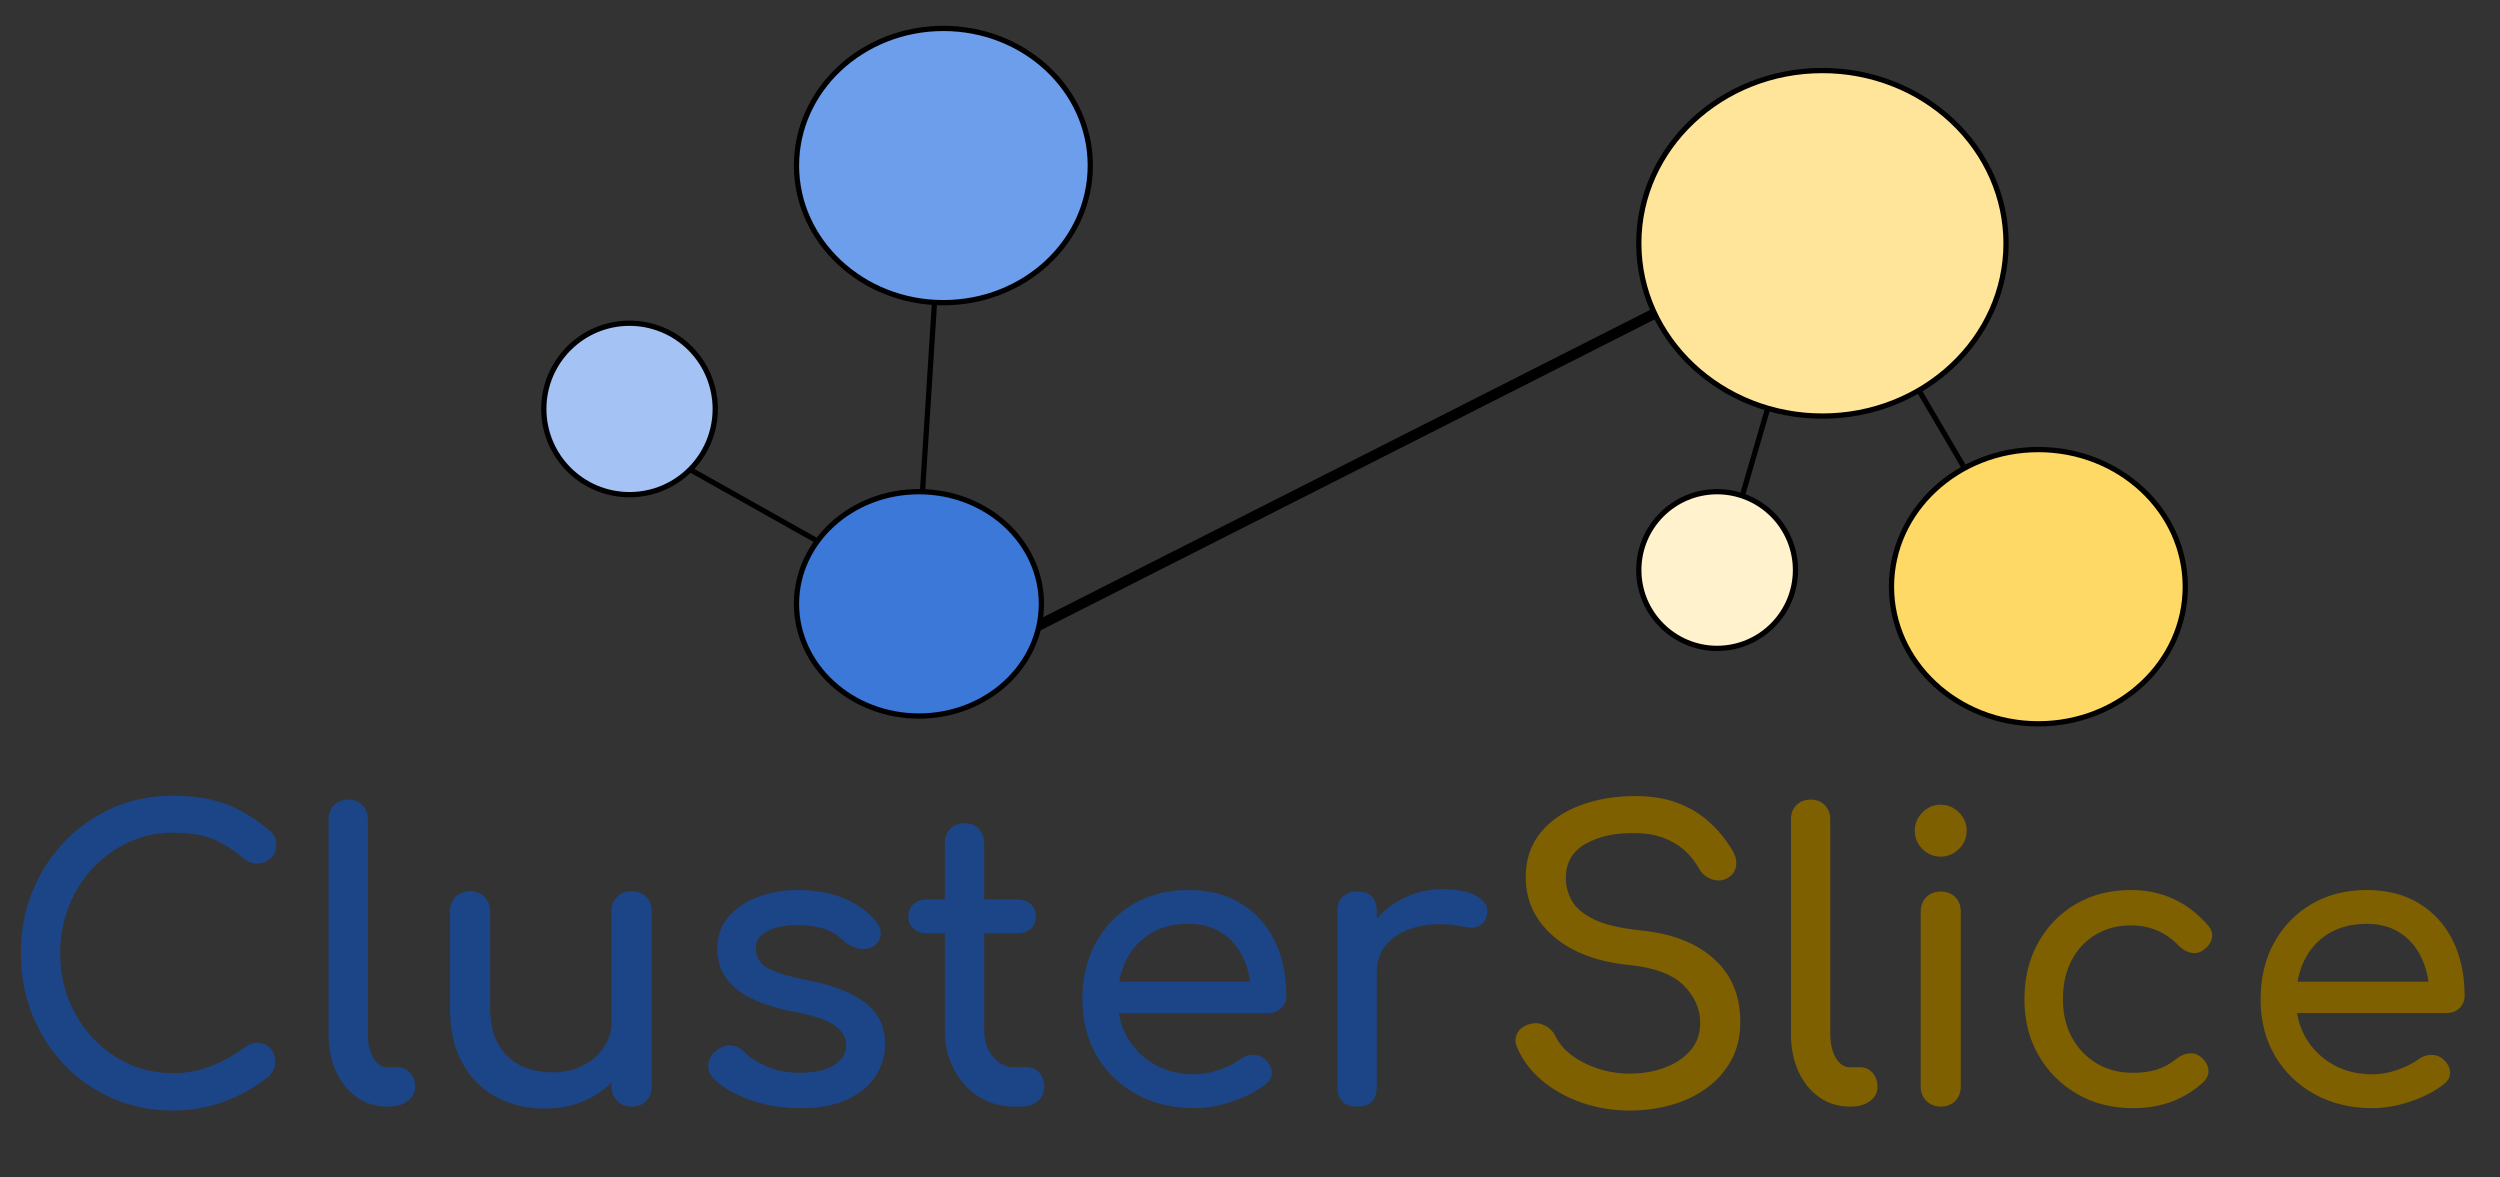 <svg version="1.1" viewBox="0.0 0.0 474.892 223.58" fill="none" stroke="none" stroke-linecap="square" stroke-miterlimit="10" xmlns:xlink="http://www.w3.org/1999/xlink" xmlns="http://www.w3.org/2000/svg"><rect x="0.0" y="0.0" width="474.892" height="223.58" fill="#333333" stroke="none"/><clipPath id="p.0"><path d="m0 0l474.892 0l0 223.58l-474.892 0l0 -223.58z" clip-rule="nonzero"/></clipPath><g clip-path="url(#p.0)"><path fill="#000000" fill-opacity="0.0" d="m0 0l474.892 0l0 223.58l-474.892 0z" fill-rule="evenodd"/><path fill="#000000" fill-opacity="0.0" d="m189.0 123.0l156.0 -78.992" fill-rule="evenodd"/><path stroke="#000000" stroke-width="2.0" stroke-linejoin="round" stroke-linecap="butt" d="m189.0 123.0l156.0 -78.992" fill-rule="evenodd"/><path fill="#000000" fill-opacity="0.0" d="m131.097 89.197l45.89 25.795" fill-rule="evenodd"/><path stroke="#000000" stroke-width="1.0" stroke-linejoin="round" stroke-linecap="butt" d="m131.097 89.197l45.89 25.795" fill-rule="evenodd"/><path fill="#000000" fill-opacity="0.0" d="m179.0 34.0l-5.008 78.992" fill-rule="evenodd"/><path stroke="#000000" stroke-width="1.0" stroke-linejoin="round" stroke-linecap="butt" d="m179.0 34.0l-5.008 78.992" fill-rule="evenodd"/><path fill="#000000" fill-opacity="0.0" d="m346.0 42.501l-19.496 66.992" fill-rule="evenodd"/><path stroke="#000000" stroke-width="1.0" stroke-linejoin="round" stroke-linecap="butt" d="m346.0 42.501l-19.496 66.992" fill-rule="evenodd"/><path fill="#000000" fill-opacity="0.0" d="m346.501 43.501l40.535 69.008" fill-rule="evenodd"/><path stroke="#000000" stroke-width="1.0" stroke-linejoin="round" stroke-linecap="butt" d="m346.501 43.501l40.535 69.008" fill-rule="evenodd"/><path fill="#a4c2f4" d="m103.299 77.682l0 0c0 -8.993 7.29 -16.283 16.283 -16.283l0 0c4.319 0 8.46 1.716 11.514 4.769c3.054 3.054 4.769 7.196 4.769 11.514l0 0c0 8.993 -7.29 16.283 -16.283 16.283l0 0c-8.993 0 -16.283 -7.29 -16.283 -16.283z" fill-rule="evenodd"/><path stroke="#000000" stroke-width="1.0" stroke-linejoin="round" stroke-linecap="butt" d="m103.299 77.682l0 0c0 -8.993 7.29 -16.283 16.283 -16.283l0 0c4.319 0 8.46 1.716 11.514 4.769c3.054 3.054 4.769 7.196 4.769 11.514l0 0c0 8.993 -7.29 16.283 -16.283 16.283l0 0c-8.993 0 -16.283 -7.29 -16.283 -16.283z" fill-rule="evenodd"/><path fill="#6d9eeb" d="m151.299 31.446l0 0c0 -14.385 12.494 -26.047 27.906 -26.047l0 0c15.412 0 27.906 11.662 27.906 26.047l0 0c0 14.385 -12.494 26.047 -27.906 26.047l0 0c-15.412 0 -27.906 -11.662 -27.906 -26.047z" fill-rule="evenodd"/><path stroke="#000000" stroke-width="1.0" stroke-linejoin="round" stroke-linecap="butt" d="m151.299 31.446l0 0c0 -14.385 12.494 -26.047 27.906 -26.047l0 0c15.412 0 27.906 11.662 27.906 26.047l0 0c0 14.385 -12.494 26.047 -27.906 26.047l0 0c-15.412 0 -27.906 -11.662 -27.906 -26.047z" fill-rule="evenodd"/><path fill="#3c78d8" d="m151.299 114.706l0 0c0 -11.768 10.414 -21.307 23.26 -21.307l0 0c12.846 0 23.26 9.54 23.26 21.307l0 0c0 11.768 -10.414 21.307 -23.26 21.307l0 0c-12.846 0 -23.26 -9.54 -23.26 -21.307z" fill-rule="evenodd"/><path stroke="#000000" stroke-width="1.0" stroke-linejoin="round" stroke-linecap="butt" d="m151.299 114.706l0 0c0 -11.768 10.414 -21.307 23.26 -21.307l0 0c12.846 0 23.26 9.54 23.26 21.307l0 0c0 11.768 -10.414 21.307 -23.26 21.307l0 0c-12.846 0 -23.26 -9.54 -23.26 -21.307z" fill-rule="evenodd"/><path fill="#ffe599" d="m311.299 46.218l0 0c0 -18.125 15.617 -32.819 34.882 -32.819l0 0c9.251 0 18.124 3.458 24.665 9.612c6.542 6.155 10.217 14.502 10.217 23.206l0 0c0 18.125 -15.617 32.819 -34.882 32.819l0 0c-19.265 0 -34.882 -14.694 -34.882 -32.819z" fill-rule="evenodd"/><path stroke="#000000" stroke-width="1.0" stroke-linejoin="round" stroke-linecap="butt" d="m311.299 46.218l0 0c0 -18.125 15.617 -32.819 34.882 -32.819l0 0c9.251 0 18.124 3.458 24.665 9.612c6.542 6.155 10.217 14.502 10.217 23.206l0 0c0 18.125 -15.617 32.819 -34.882 32.819l0 0c-19.265 0 -34.882 -14.694 -34.882 -32.819z" fill-rule="evenodd"/><path fill="#ffd966" d="m359.299 111.446l0 0c0 -14.385 12.494 -26.047 27.905 -26.047l0 0c15.412 0 27.906 11.662 27.906 26.047l0 0c0 14.385 -12.494 26.047 -27.906 26.047l0 0c-15.412 0 -27.905 -11.662 -27.905 -26.047z" fill-rule="evenodd"/><path stroke="#000000" stroke-width="1.0" stroke-linejoin="round" stroke-linecap="butt" d="m359.299 111.446l0 0c0 -14.385 12.494 -26.047 27.905 -26.047l0 0c15.412 0 27.906 11.662 27.906 26.047l0 0c0 14.385 -12.494 26.047 -27.906 26.047l0 0c-15.412 0 -27.905 -11.662 -27.905 -26.047z" fill-rule="evenodd"/><path fill="#fff2cc" d="m311.299 108.281l0 0c0 -8.219 6.663 -14.882 14.882 -14.882l0 0c3.947 0 7.732 1.568 10.523 4.359c2.791 2.791 4.359 6.576 4.359 10.523l0 0c0 8.219 -6.663 14.882 -14.882 14.882l0 0c-8.219 0 -14.882 -6.663 -14.882 -14.882z" fill-rule="evenodd"/><path stroke="#000000" stroke-width="1.0" stroke-linejoin="round" stroke-linecap="butt" d="m311.299 108.281l0 0c0 -8.219 6.663 -14.882 14.882 -14.882l0 0c3.947 0 7.732 1.568 10.523 4.359c2.791 2.791 4.359 6.576 4.359 10.523l0 0c0 8.219 -6.663 14.882 -14.882 14.882l0 0c-8.219 0 -14.882 -6.663 -14.882 -14.882z" fill-rule="evenodd"/><path fill="#000000" fill-opacity="0.0" d="m-9.819 129.525l523.811 0l0 109.89l-523.811 0z" fill-rule="evenodd"/><path fill="#1c4587" d="m32.775 210.955q-6.047 0 -11.312 -2.281q-5.266 -2.281 -9.188 -6.344q-3.906 -4.062 -6.109 -9.516q-2.203 -5.453 -2.203 -11.797q0 -6.281 2.203 -11.688q2.203 -5.406 6.109 -9.469q3.922 -4.078 9.141 -6.391q5.234 -2.312 11.359 -2.312q5.75 0 9.891 1.5q4.141 1.484 8.328 4.922q0.594 0.438 0.922 0.922q0.344 0.484 0.453 0.969q0.109 0.484 0.109 1.156q0 1.422 -1.016 2.359q-1.0 0.938 -2.422 1.047q-1.406 0.109 -2.75 -0.938q-2.766 -2.391 -5.719 -3.656q-2.938 -1.266 -7.797 -1.266q-4.406 0 -8.297 1.797q-3.875 1.781 -6.828 4.922q-2.938 3.125 -4.578 7.281q-1.641 4.141 -1.641 8.844q0 4.781 1.641 8.922q1.641 4.141 4.578 7.281q2.953 3.125 6.828 4.891q3.891 1.75 8.297 1.75q3.812 0 7.203 -1.297q3.406 -1.312 6.531 -3.625q1.344 -0.984 2.641 -0.859q1.312 0.109 2.203 1.047q0.906 0.922 0.906 2.562q0 0.75 -0.297 1.469q-0.297 0.703 -0.891 1.297q-4.031 3.219 -8.625 4.859q-4.594 1.641 -9.672 1.641zm40.836 -0.75q-3.281 0 -5.828 -1.781q-2.531 -1.797 -3.953 -4.891q-1.422 -3.109 -1.422 -7.141l0 -40.766q0 -1.641 1.047 -2.688q1.047 -1.047 2.687 -1.047q1.641 0 2.688 1.047q1.047 1.047 1.047 2.688l0 40.766q0 2.766 1.047 4.562q1.047 1.781 2.688 1.781l1.875 0q1.484 0 2.422 1.047q0.938 1.047 0.938 2.688q0 1.641 -1.422 2.688q-1.422 1.047 -3.656 1.047l-0.156 0zm29.866 0.375q-5.156 0 -9.234 -2.203q-4.062 -2.203 -6.422 -6.453q-2.344 -4.266 -2.344 -10.453l0 -18.375q0 -1.641 1.078 -2.719q1.094 -1.078 2.734 -1.078q1.641 0 2.719 1.078q1.094 1.078 1.094 2.719l0 18.375q0 4.172 1.562 6.906q1.562 2.719 4.25 4.031q2.703 1.297 6.062 1.297q3.203 0 5.703 -1.266q2.5 -1.266 3.984 -3.422q1.5 -2.172 1.5 -4.859l4.703 0q0 4.625 -2.281 8.359q-2.266 3.734 -6.188 5.906q-3.922 2.156 -8.922 2.156zm16.5 -0.375q-1.641 0 -2.734 -1.078q-1.078 -1.094 -1.078 -2.734l0 -33.297q0 -1.719 1.078 -2.75q1.094 -1.047 2.734 -1.047q1.719 0 2.766 1.047q1.047 1.031 1.047 2.75l0 33.297q0 1.641 -1.047 2.734q-1.047 1.078 -2.766 1.078zm32.103 0.297q-5.234 0 -9.672 -1.594q-4.438 -1.609 -6.906 -4.078q-1.125 -1.188 -0.938 -2.719q0.188 -1.531 1.469 -2.5q1.484 -1.203 2.938 -1.016q1.453 0.188 2.5 1.312q1.281 1.406 4.078 2.641q2.797 1.234 6.234 1.234q4.328 0 6.594 -1.406q2.281 -1.422 2.359 -3.672q0.078 -2.234 -2.125 -3.875q-2.203 -1.641 -8.031 -2.688q-7.531 -1.5 -10.938 -4.484q-3.391 -2.984 -3.391 -7.312q0 -3.812 2.234 -6.312q2.25 -2.5 5.75 -3.734q3.516 -1.234 7.312 -1.234q4.938 0 8.734 1.578q3.812 1.562 6.047 4.328q1.047 1.188 0.969 2.5q-0.062 1.297 -1.266 2.203q-1.188 0.812 -2.828 0.516q-1.641 -0.297 -2.766 -1.344q-1.859 -1.781 -4.031 -2.453q-2.172 -0.672 -5.0 -0.672q-3.281 0 -5.562 1.125q-2.281 1.109 -2.281 3.266q0 1.344 0.703 2.438q0.719 1.078 2.797 1.938q2.094 0.859 6.141 1.672q5.594 1.125 8.844 2.844q3.25 1.719 4.656 4.0q1.422 2.266 1.422 5.266q0 3.422 -1.828 6.188q-1.828 2.766 -5.375 4.406q-3.547 1.641 -8.844 1.641zm40.538 -0.297q-3.734 0 -6.719 -1.906q-2.984 -1.906 -4.703 -5.188q-1.719 -3.281 -1.719 -7.391l0 -35.609q0 -1.641 1.047 -2.688q1.047 -1.047 2.688 -1.047q1.641 0 2.688 1.047q1.047 1.047 1.047 2.688l0 35.609q0 2.984 1.641 5.0q1.641 2.016 4.031 2.016l2.531 0q1.344 0 2.281 1.047q0.938 1.047 0.938 2.688q0 1.641 -1.234 2.688q-1.234 1.047 -3.172 1.047l-1.344 0zm-16.578 -32.922q-1.562 0 -2.531 -0.891q-0.969 -0.906 -0.969 -2.25q0 -1.484 0.969 -2.375q0.969 -0.906 2.531 -0.906l17.25 0q1.562 0 2.531 0.906q0.969 0.891 0.969 2.375q0 1.344 -0.969 2.25q-0.969 0.891 -2.531 0.891l-17.25 0zm50.843 33.219q-6.203 0 -11.016 -2.641q-4.812 -2.656 -7.547 -7.312q-2.719 -4.672 -2.719 -10.719q0 -6.125 2.578 -10.781q2.578 -4.672 7.125 -7.328q4.562 -2.656 10.453 -2.656q5.828 0 10.0 2.578q4.188 2.578 6.391 7.094q2.203 4.516 2.203 10.422q0 1.406 -0.969 2.344q-0.969 0.938 -2.469 0.938l-30.078 0l0 -5.969l29.859 0l-3.062 2.078q-0.078 -3.734 -1.5 -6.672q-1.406 -2.953 -4.031 -4.672q-2.609 -1.719 -6.344 -1.719q-4.25 0 -7.281 1.875q-3.016 1.859 -4.594 5.109q-1.562 3.25 -1.562 7.359q0 4.094 1.859 7.312q1.875 3.203 5.156 5.078q3.297 1.859 7.547 1.859q2.312 0 4.734 -0.859q2.438 -0.859 3.922 -1.969q1.125 -0.828 2.422 -0.859q1.312 -0.047 2.281 0.781q1.266 1.125 1.344 2.469q0.078 1.344 -1.188 2.312q-2.547 2.016 -6.312 3.281q-3.766 1.266 -7.203 1.266zm30.83 -25.828q0 -4.484 2.203 -8.031q2.203 -3.547 5.938 -5.625q3.734 -2.094 8.219 -2.094q4.469 0 6.672 1.453q2.203 1.453 1.688 3.469q-0.234 1.047 -0.875 1.609q-0.625 0.562 -1.453 0.719q-0.812 0.141 -1.781 -0.094q-4.781 -0.969 -8.594 -0.141q-3.797 0.812 -6.0 3.062q-2.203 2.234 -2.203 5.672l-3.812 0zm0.078 25.531q-1.797 0 -2.766 -0.922q-0.969 -0.938 -0.969 -2.812l0 -33.375q0 -1.781 0.969 -2.75q0.969 -0.984 2.766 -0.984q1.859 0 2.797 0.938q0.938 0.938 0.938 2.797l0 33.375q0 1.797 -0.938 2.766q-0.938 0.969 -2.797 0.969z" fill-rule="nonzero"/><path fill="#7f6000" d="m309.606 210.955q-4.781 0 -9.109 -1.484q-4.328 -1.5 -7.547 -4.188q-3.203 -2.688 -4.703 -6.203q-0.75 -1.562 0.031 -2.906q0.797 -1.344 2.656 -1.719q1.344 -0.297 2.641 0.422q1.312 0.703 1.984 2.109q0.906 1.875 2.953 3.438q2.062 1.562 4.969 2.547q2.906 0.969 6.125 0.969q3.578 0 6.594 -1.125q3.031 -1.125 4.891 -3.25q1.875 -2.125 1.875 -5.266q0 -3.953 -3.109 -7.078q-3.094 -3.141 -10.172 -3.891q-9.266 -0.891 -14.562 -5.438q-5.297 -4.562 -5.297 -11.281q0 -4.938 2.75 -8.359q2.766 -3.438 7.5 -5.234q4.75 -1.797 10.578 -1.797q4.547 0 7.938 1.281q3.406 1.266 5.938 3.516q2.547 2.234 4.406 5.281q1.047 1.656 0.859 3.109q-0.188 1.453 -1.453 2.266q-1.422 0.906 -3.062 0.391q-1.641 -0.531 -2.469 -1.953q-1.188 -2.156 -2.906 -3.656q-1.719 -1.5 -4.031 -2.344q-2.312 -0.859 -5.453 -0.859q-5.516 -0.078 -9.25 2.047q-3.734 2.125 -3.734 6.531q0 2.234 1.156 4.297q1.156 2.047 4.25 3.547q3.109 1.484 8.922 2.078q8.891 0.906 13.844 5.422q4.969 4.516 4.969 11.906q0 4.25 -1.75 7.391q-1.75 3.141 -4.703 5.266q-2.953 2.125 -6.719 3.172q-3.766 1.047 -7.797 1.047zm41.801 -0.75q-3.281 0 -5.828 -1.781q-2.531 -1.797 -3.953 -4.891q-1.422 -3.109 -1.422 -7.141l0 -40.766q0 -1.641 1.047 -2.688q1.047 -1.047 2.688 -1.047q1.641 0 2.688 1.047q1.047 1.047 1.047 2.688l0 40.766q0 2.766 1.047 4.562q1.047 1.781 2.688 1.781l1.875 0q1.484 0 2.422 1.047q0.938 1.047 0.938 2.688q0 1.641 -1.422 2.688q-1.422 1.047 -3.656 1.047l-0.156 0zm17.241 0q-1.641 0 -2.719 -1.078q-1.078 -1.094 -1.078 -2.734l0 -33.219q0 -1.719 1.078 -2.766q1.078 -1.047 2.719 -1.047q1.719 0 2.766 1.047q1.047 1.047 1.047 2.766l0 33.219q0 1.641 -1.047 2.734q-1.047 1.078 -2.766 1.078zm0 -47.484q-2.016 0 -3.469 -1.453q-1.453 -1.453 -1.453 -3.469q0 -2.016 1.453 -3.469q1.453 -1.469 3.469 -1.469q2.016 0 3.469 1.469q1.469 1.453 1.469 3.469q0 2.016 -1.469 3.469q-1.453 1.453 -3.469 1.453zm36.515 47.781q-5.969 0 -10.641 -2.719q-4.672 -2.734 -7.328 -7.391q-2.641 -4.672 -2.641 -10.562q0 -6.047 2.609 -10.75q2.625 -4.703 7.172 -7.359q4.562 -2.656 10.453 -2.656q4.406 0 8.062 1.688q3.656 1.672 6.578 5.031q1.031 1.203 0.734 2.469q-0.297 1.266 -1.641 2.234q-1.047 0.75 -2.312 0.5q-1.266 -0.266 -2.312 -1.312q-3.656 -3.891 -9.109 -3.891q-3.812 0 -6.719 1.766q-2.906 1.75 -4.562 4.891q-1.641 3.125 -1.641 7.391q0 4.031 1.672 7.172q1.688 3.125 4.672 4.953q3.0 1.828 6.953 1.828q2.609 0 4.578 -0.625q1.984 -0.641 3.641 -1.984q1.188 -0.969 2.453 -1.078q1.266 -0.125 2.25 0.703q1.266 1.047 1.406 2.359q0.156 1.297 -0.891 2.344q-5.375 5.0 -13.438 5.0zm45.54 0q-6.203 0 -11.016 -2.641q-4.812 -2.656 -7.547 -7.312q-2.719 -4.672 -2.719 -10.719q0 -6.125 2.578 -10.781q2.578 -4.672 7.125 -7.328q4.562 -2.656 10.453 -2.656q5.828 0 10.0 2.578q4.188 2.578 6.391 7.094q2.203 4.516 2.203 10.422q0 1.406 -0.969 2.344q-0.969 0.938 -2.469 0.938l-30.078 0l0 -5.969l29.859 0l-3.062 2.078q-0.078 -3.734 -1.5 -6.672q-1.406 -2.953 -4.031 -4.672q-2.609 -1.719 -6.344 -1.719q-4.25 0 -7.281 1.875q-3.016 1.859 -4.594 5.109q-1.562 3.25 -1.562 7.359q0 4.094 1.859 7.312q1.875 3.203 5.156 5.078q3.297 1.859 7.547 1.859q2.312 0 4.734 -0.859q2.438 -0.859 3.922 -1.969q1.125 -0.828 2.422 -0.859q1.312 -0.047 2.281 0.781q1.266 1.125 1.344 2.469q0.078 1.344 -1.188 2.312q-2.547 2.016 -6.312 3.281q-3.766 1.266 -7.203 1.266z" fill-rule="nonzero"/></g></svg>